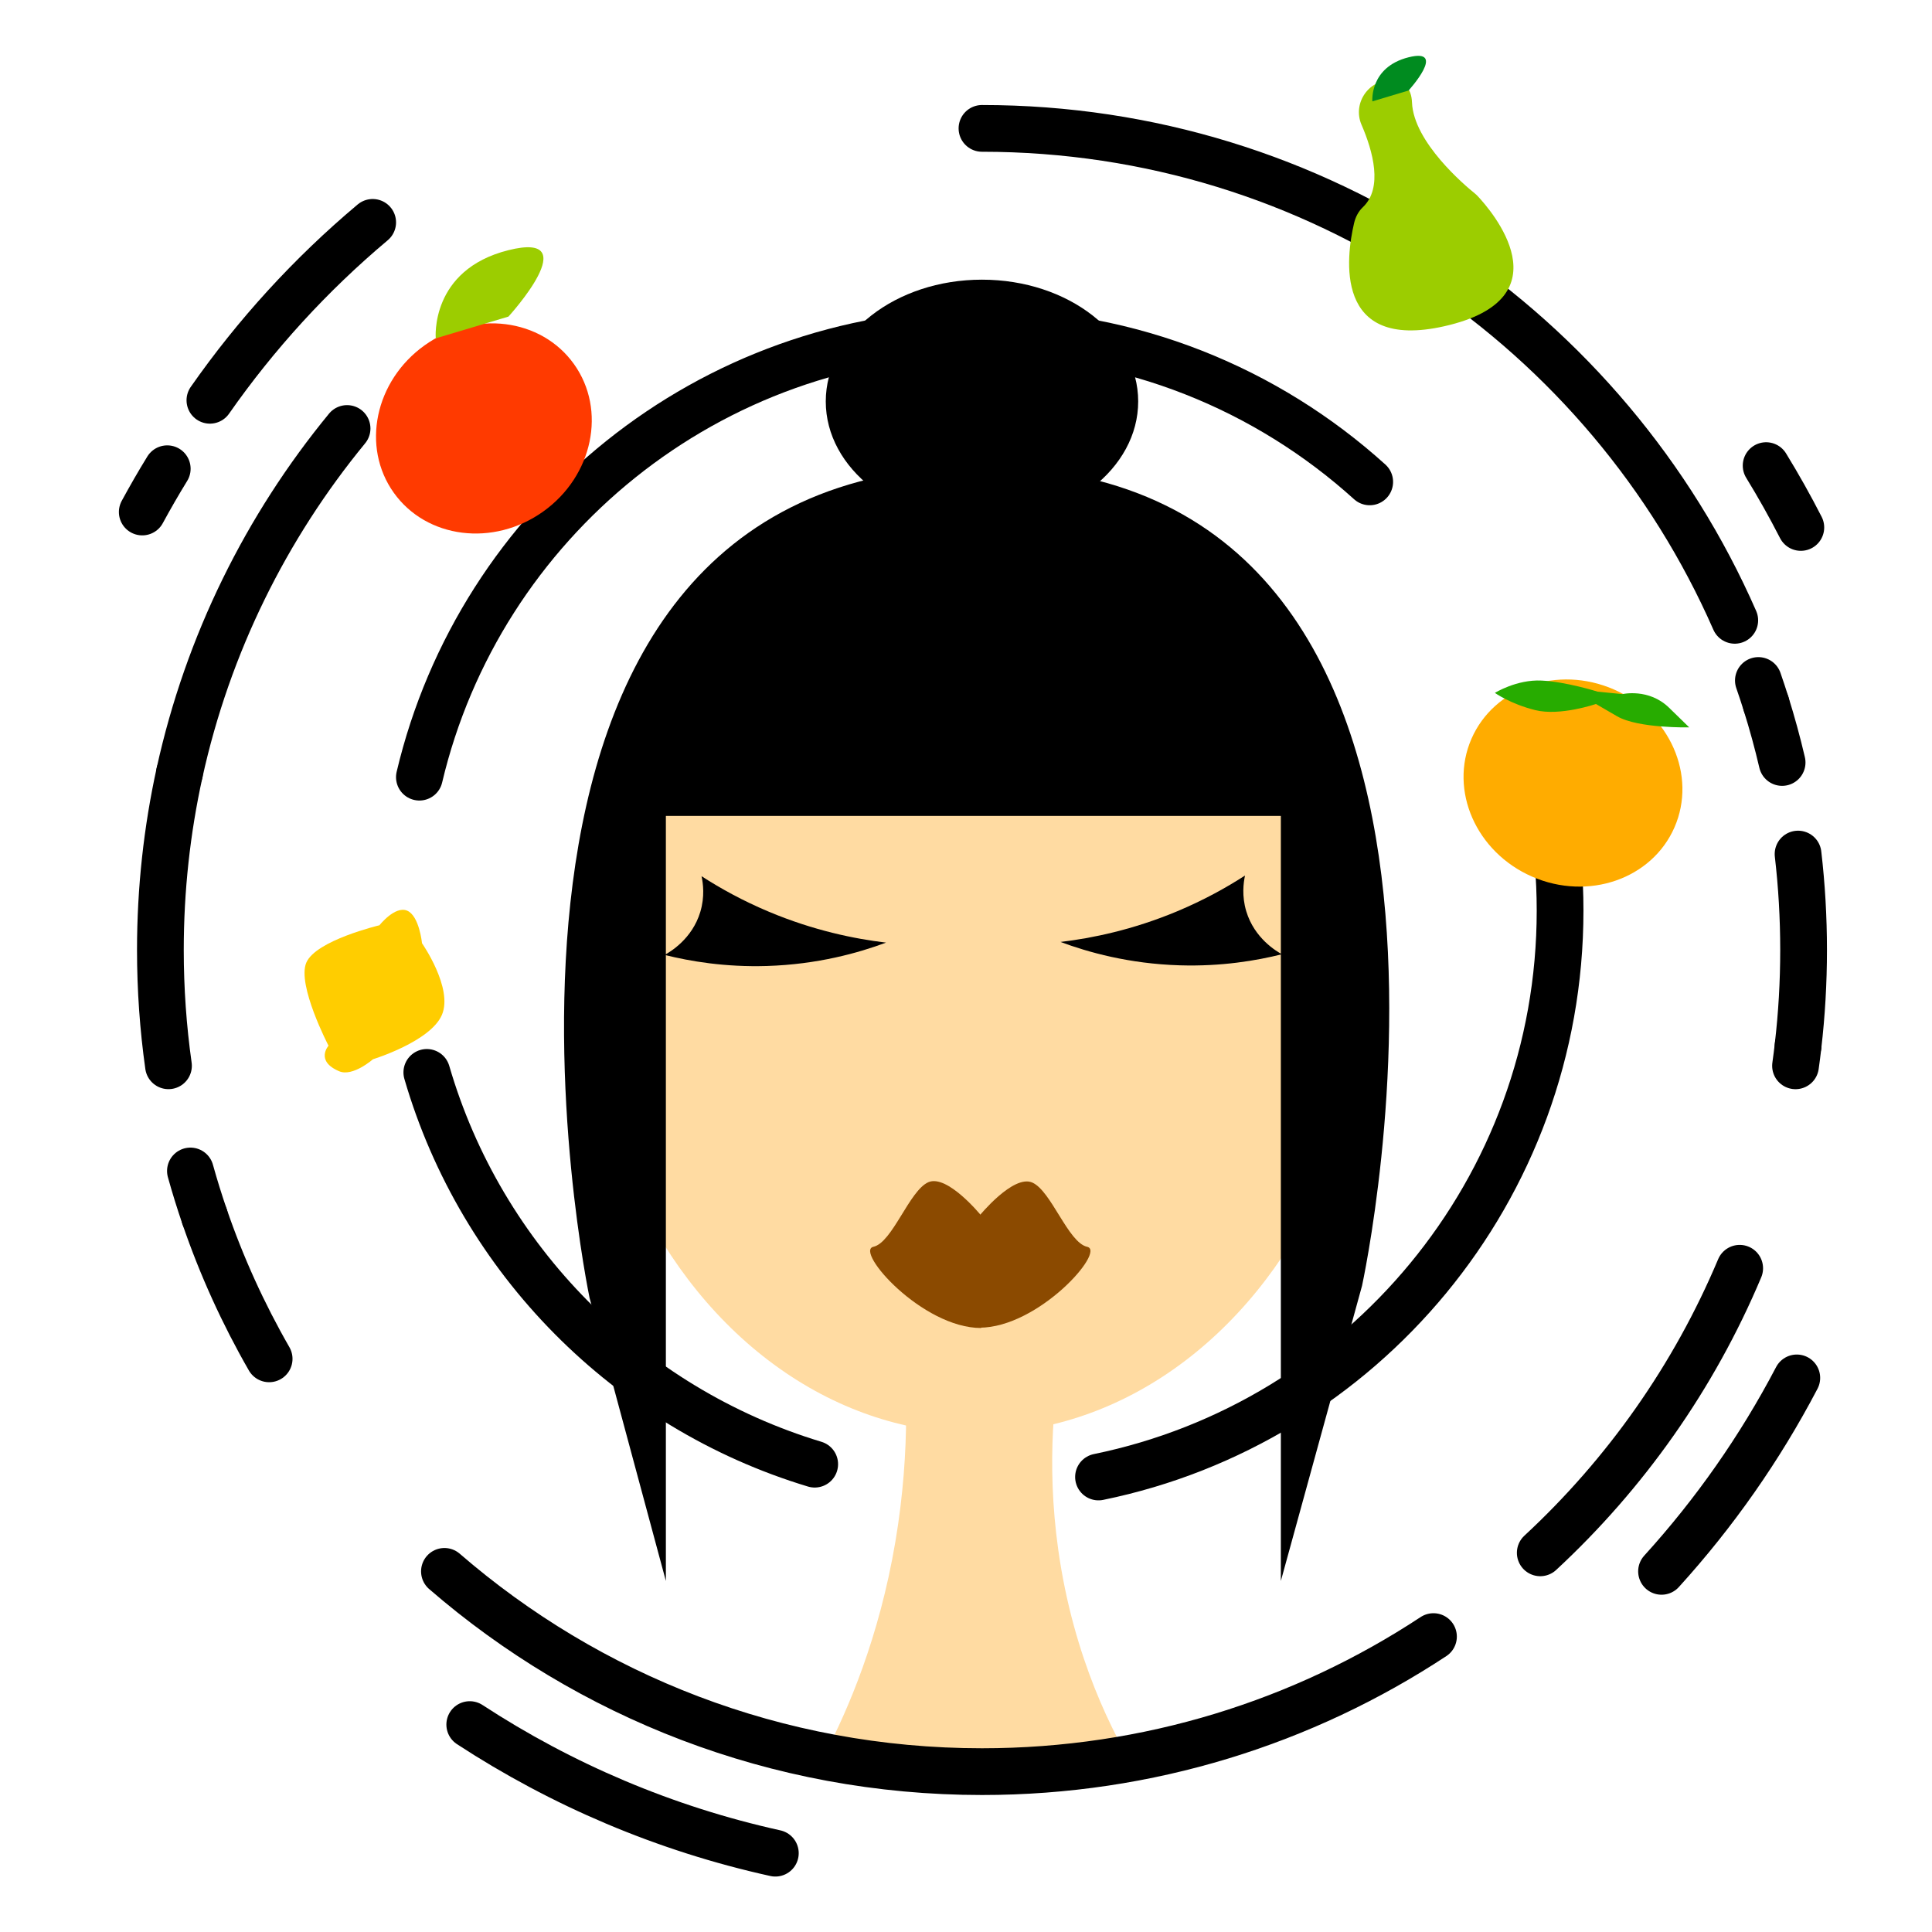 <?xml version="1.0" encoding="utf-8"?>
<!-- Generator: Adobe Illustrator 24.0.1, SVG Export Plug-In . SVG Version: 6.00 Build 0)  -->
<svg version="1.1" xmlns="http://www.w3.org/2000/svg" xmlns:xlink="http://www.w3.org/1999/xlink" x="0px" y="0px"
	 viewBox="0 0 785.39 785.39" style="enable-background:new 0 0 785.39 785.39;" xml:space="preserve">
<style type="text/css">
	.st0{fill:#FFDBA2;}
	.st1{fill:none;stroke:#000000;stroke-width:19;stroke-linecap:round;stroke-miterlimit:10;}
	.st2{fill:#FF3A00;}
	.st3{fill:#FFAC00;}
	.st4{fill:#FFCD00;}
	.st5{fill:#9CCD00;}
	.st6{fill:#27AC00;}
	.st7{fill:#008B1F;}
	.st8{fill:#8B4A00;}
</style>
<g id="Calque_2">
	<path class="st0" d="M331.19,720.69h131c-9.36-15.25-25.77-46.28-32-90.73c-5.02-35.87-1.33-65.63,2-83.27c-21.67,0-43.33,0-65,0
		c1.82,21.01,2.65,54.9-6,94.46C353.3,677.24,340.58,704.03,331.19,720.69z"/>
</g>
<g id="Calque_5">
	<path class="st1" d="M707.21,515.57c-18.59,44.21-46.42,83.57-81.07,115.68"/>
	<path class="st1" d="M707.21,515.57"/>
	<path class="st1" d="M730.95,425.17c-0.31,2.71-0.66,5.41-1.04,8.1"/>
	<path class="st1" d="M730.94,347.19c1.49,12.79,2.25,25.81,2.25,39c0,13.18-0.76,26.19-2.25,38.97"/>
	<path class="st1" d="M730.94,347.19"/>
	<path class="st1" d="M717.96,286.16c2.45,7.81,4.62,15.75,6.5,23.8"/>
	<path class="st1" d="M714.81,276.63c1.1,3.16,2.14,6.33,3.15,9.53"/>
	<path class="st1" d="M714.81,276.63"/>
	<path class="st1" d="M399.19,52.19c136.8,0,254.39,82.24,306.02,199.98"/>
	<path class="st1" d="M72.99,314.13c11.5-52.3,35.26-100,68.1-139.94"/>
	<path class="st1" d="M68.49,433.26c-2.17-15.38-3.29-31.09-3.29-47.07c0-24.74,2.69-48.85,7.79-72.06"/>
	<path class="st1" d="M68.49,433.26"/>
	<path class="st1" d="M83.15,494.52c-2.09-6.09-4-12.26-5.74-18.5"/>
	<path class="st1" d="M109.41,552.39c-10.5-18.27-19.33-37.64-26.26-57.87"/>
	<path class="st1" d="M109.41,552.39"/>
	<path class="st1" d="M582.73,665.3c-52.67,34.7-115.74,54.9-183.53,54.9c-83.56,0-159.96-30.69-218.53-81.41"/>
	<path class="st1" d="M620.95,292.22"/>
	<path class="st1" d="M170.49,315.93c24.5-103.62,117.59-180.73,228.7-180.73c60.65,0,115.93,22.97,157.62,60.69"/>
	<path class="st1" d="M331.19,595.21c-75.85-22.89-135.52-83.09-157.68-159.26"/>
	<path class="st1" d="M620.95,292.22c8.58,24.4,13.25,50.64,13.25,77.97c0,113.56-80.55,208.31-187.64,230.23"/>
	<path class="st1" d="M315.19,753.35c-44.95-9.92-86.89-27.88-124.23-52.28"/>
	<path class="st1" d="M730.43,560.14c-14.96,28.57-33.49,54.98-54.99,78.64"/>
	<path class="st1" d="M717.96,189.28c5.01,8.18,9.72,16.56,14.11,25.14"/>
	<path class="st1" d="M85.33,162.72c18.63-26.65,40.8-51.02,66.17-72.32"/>
	<path class="st1" d="M85.33,162.72"/>
	<path class="st1" d="M57.83,208.14c3.23-5.95,6.61-11.82,10.16-17.59"/>
</g>
<g id="Calque_1">
	<g>
		<ellipse class="st0" cx="397.19" cy="386.19" rx="160.5" ry="196.5"/>
	</g>
	<path class="st0" d="M282.69,713.69"/>
	<path class="st0" d="M307.69,672.69"/>
	<path d="M270.69,642.69v-311h250v311l33-120c0,0,73-334-156-333s-158,338-158,338L270.69,642.69z"/>
	<ellipse cx="399.19" cy="163.19" rx="63.5" ry="49.5"/>
</g>
<g id="Calque_4">
	
		<ellipse transform="matrix(0.814 -0.581 0.581 0.814 -64.599 146.654)" class="st2" cx="196.69" cy="174.19" rx="45" ry="41.5"/>
	
		<ellipse transform="matrix(0.4 -0.917 0.917 0.4 91.805 777.024)" class="st3" cx="639.12" cy="318.42" rx="41.5" ry="45"/>
	<path class="st4" d="M154.26,376.13c0,0,6.31-8.02,11.25-5.93c4.94,2.09,6.05,13.25,6.05,13.25s12.7,18.2,8.1,29.08
		s-28.04,18.07-28.04,18.07s-8.19,7.22-13.72,4.89c-9.89-4.18-4.35-10.39-4.35-10.39s-12.87-24.68-9.04-33.75
		S154.26,376.13,154.26,376.13z"/>
	<path class="st5" d="M554.02,84.23c-1.82,1.72-2.99,4.02-3.56,6.46c-3.2,13.7-8.45,52.1,36.64,41.94
		c50.36-11.35,18.82-47.37,13.61-52.9c-0.39-0.42-0.81-0.81-1.26-1.17c-3.76-3.03-24.82-20.72-25.45-36.92
		c-0.23-5.93-3.32-8.3-7.32-8.83c-9.76-1.28-17.1,8.9-13.19,17.93C558.14,61.5,562.26,76.43,554.02,84.23z"/>
	<path class="st5" d="M177.14,137.54c0,0-2.45-27.84,29.55-35.84s0,27,0,27L177.14,137.54z"/>
	<path class="st6" d="M659.52,282.17c0,0,10.74-2.5,18.96,5.51c8.22,8.01,8.22,8.01,8.22,8.01s-20.76,0.47-29.34-4.52
		s-8.58-4.99-8.58-4.99s-14.54,5.01-24.65,2.5c-10.11-2.5-16.43-7.01-16.43-7.01s8.85-5.51,18.96-5.01s22.75,4.5,22.75,4.5
		L659.52,282.17z"/>
	<path class="st7" d="M557.89,41.21c0,0-1.22-13.92,14.72-17.92s0,13.5,0,13.5L557.89,41.21z"/>
</g>
<g id="Calque_3">
	<path class="st8" d="M398.85,494.14c0,0-13.74-16.93-21.47-13.55c-7.73,3.39-14.6,24.55-22.33,26.25s19.76,33.02,43.81,33.02"/>
	<path class="st8" d="M398.16,494.21c0,0,13.74-16.86,21.47-13.49c7.73,3.37,14.6,24.45,22.33,26.13
		c7.73,1.69-19.76,32.88-43.81,32.88"/>
	<path d="M360.19,383.19c-12.78-1.53-29.36-4.9-47.5-12.5c-10.79-4.52-19.96-9.63-27.5-14.5c0.62,2.87,1.37,8.27-0.5,14.5
		c-3.32,11.07-12.37,16.33-14.5,17.5c10.34,2.59,24.56,5.01,41.5,4.5C332.38,392.07,349.07,387.33,360.19,383.19z"/>
	<path d="M431.12,382.92c12.78-1.53,29.36-4.9,47.5-12.5c10.79-4.52,19.96-9.63,27.5-14.5c-0.62,2.87-1.37,8.27,0.5,14.5
		c3.32,11.07,12.37,16.33,14.5,17.5c-10.34,2.59-24.56,5.01-41.5,4.5C458.94,391.8,442.24,387.06,431.12,382.92z"/>
</g>
</svg>

